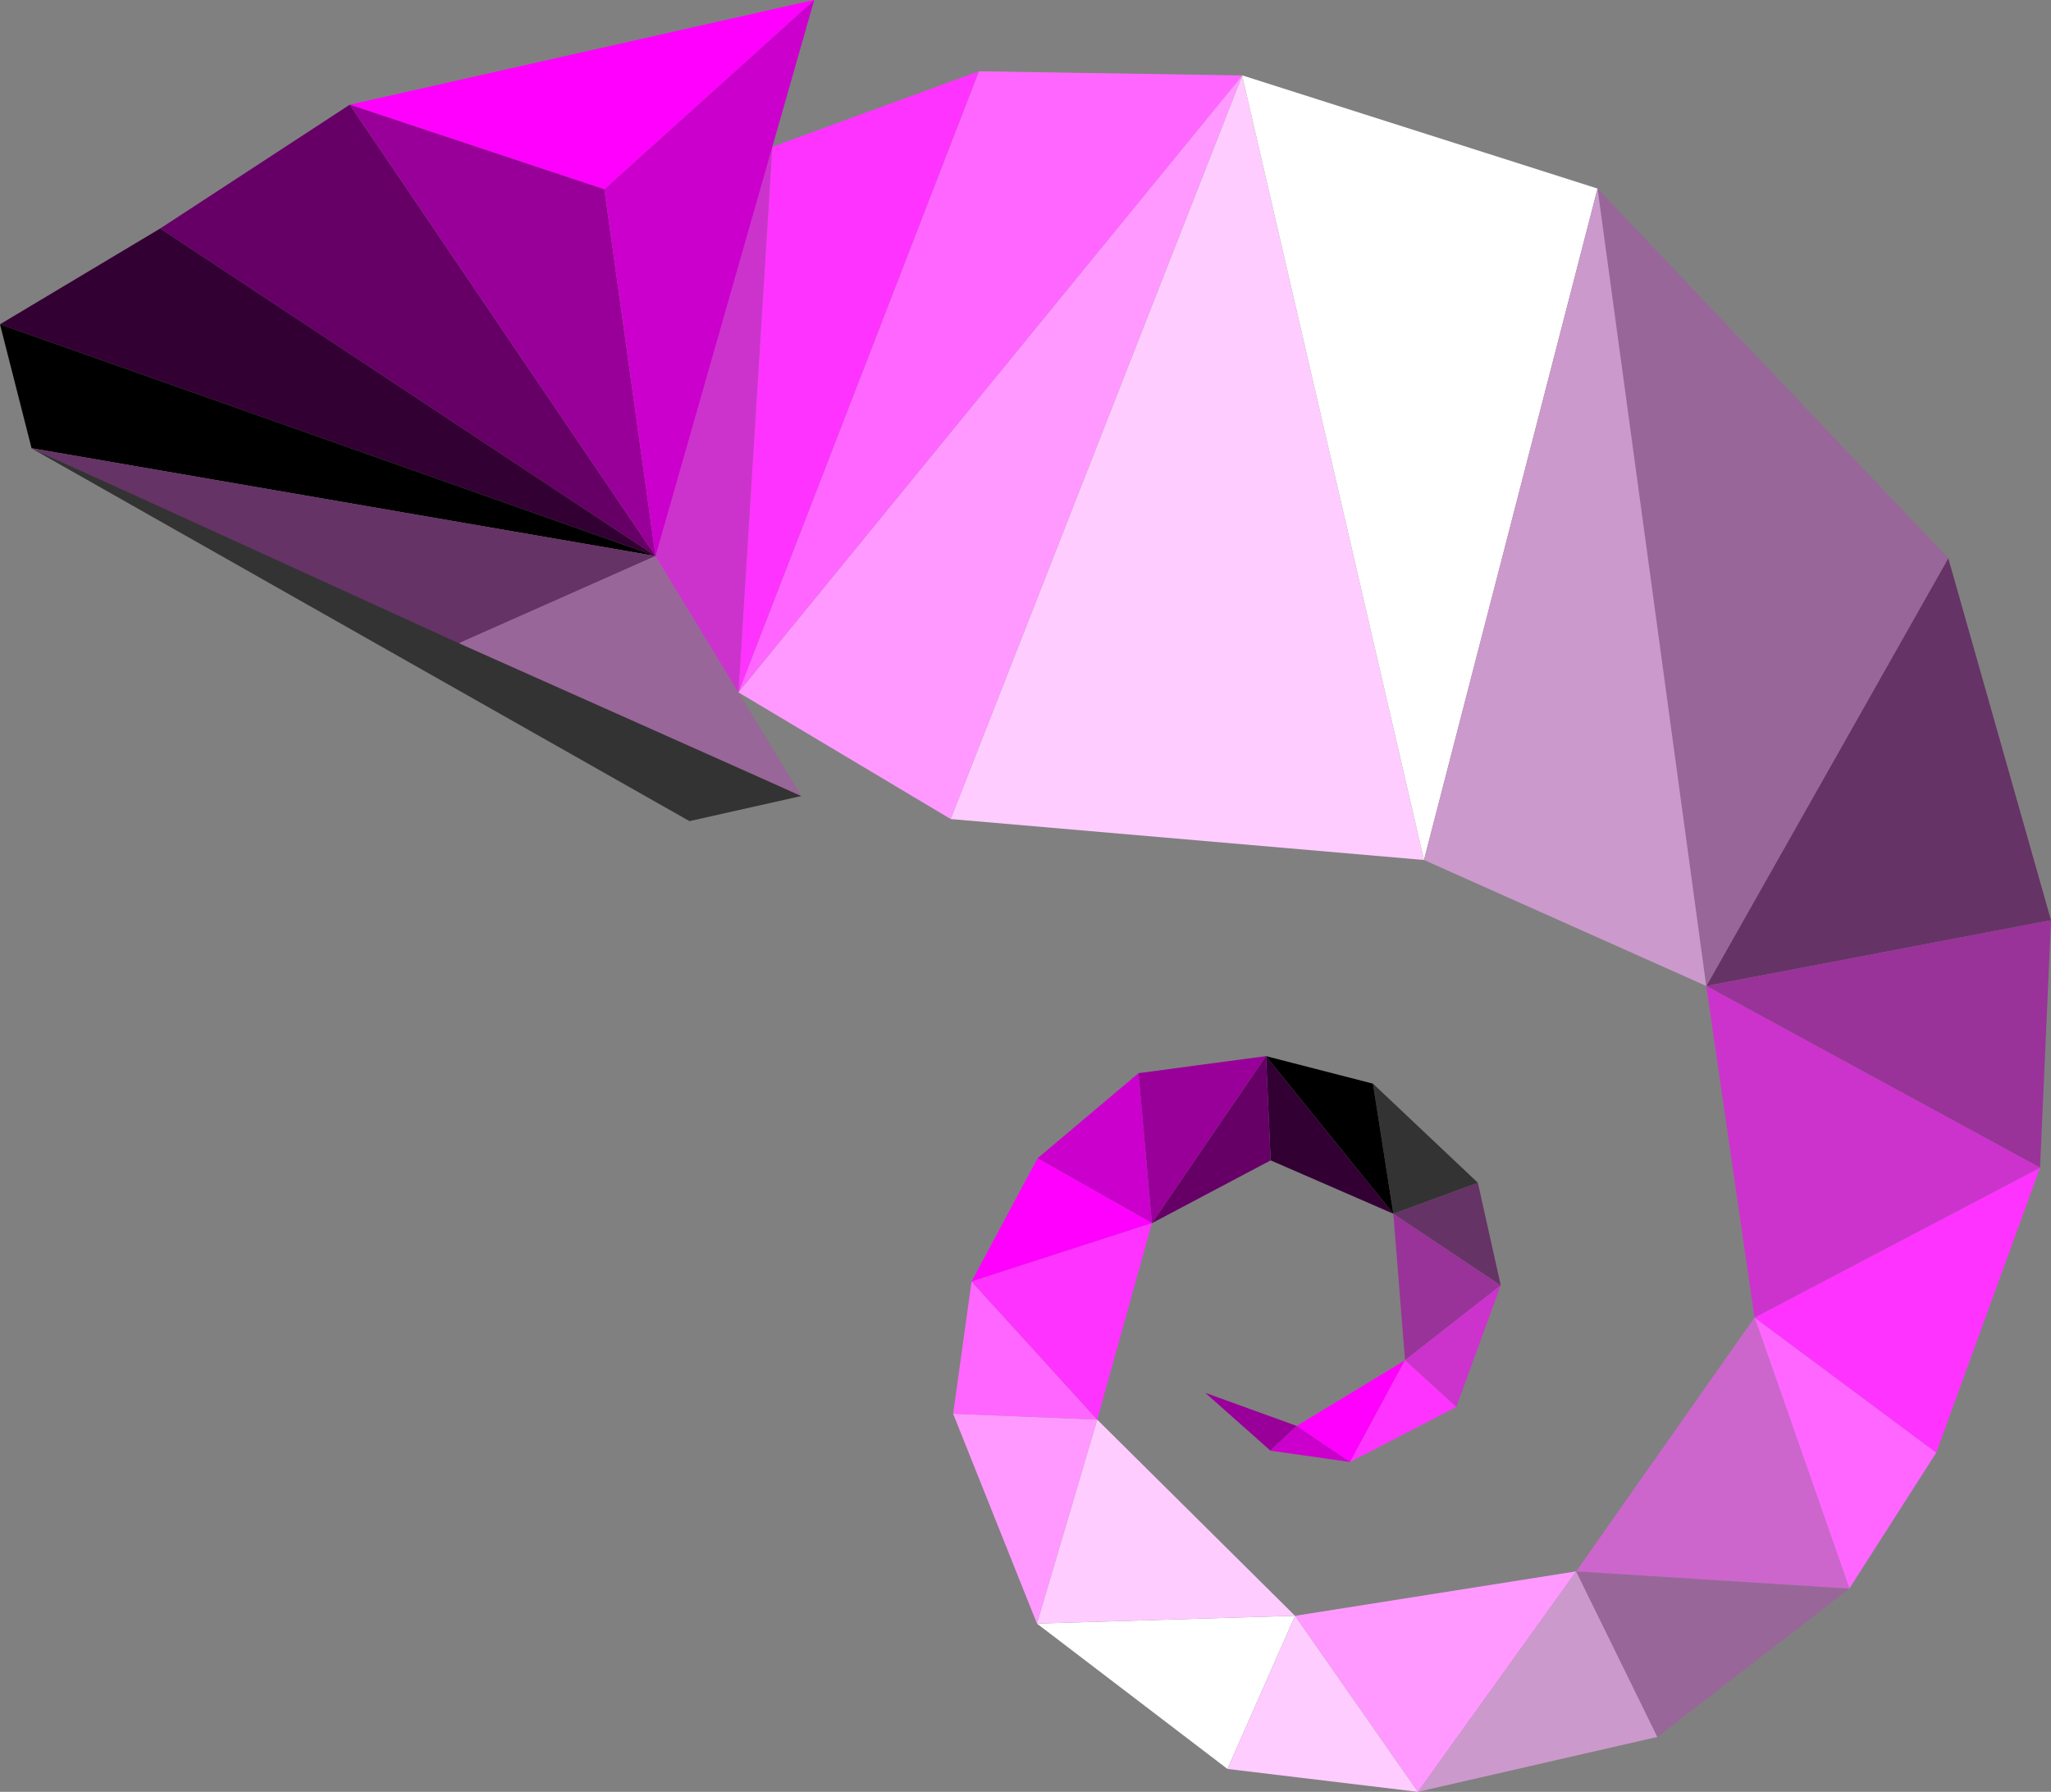 <svg xmlns="http://www.w3.org/2000/svg" viewBox="0 0 587.77 513.43"><rect x="0" y="0" width="587.77" height="513.43" fill="#808080" stroke="none"/><defs><style>.cls-1{fill:#f6f;}.cls-2{fill:#f3f;}.cls-3{fill:none;}.cls-4{fill:#f9f;}.cls-5{fill:#c3c;}.cls-6{fill:#fcf;}.cls-7{fill:#fff;}.cls-8{fill:#c9c;}.cls-9{fill:#c0c;}.cls-10{fill:#909;}.cls-11{fill:#969;}.cls-12{fill:#f0f;}.cls-13{fill:#636;}.cls-14{fill:#939;}.cls-15{fill:#303;}.cls-16{fill:#c6c;}.cls-17{fill:#606;}.cls-18{fill:#333;}</style></defs><g id="Layer_2" data-name="Layer 2"><g id="Layer_1-2" data-name="Layer 1"><polygon class="cls-1" points="211.62 198.39 280.52 20.43 356.04 21.61 211.62 198.39"/><polygon class="cls-2" points="221.33 42.07 280.52 20.43 211.62 198.39 221.33 42.07"/><polygon class="cls-3" points="272.45 234.5 272.4 234.61 272.38 234.56 272.45 234.5"/><polygon class="cls-4" points="355.99 21.64 272.45 234.69 211.62 198.39 355.99 21.64"/><polygon class="cls-5" points="221.33 42.07 211.62 198.39 186.6 159.29 221.33 42.07"/><polygon class="cls-6" points="355.98 21.67 408.08 246.42 272.45 234.69 355.98 21.67"/><polygon class="cls-7" points="355.99 21.64 356.04 21.61 457.82 54.03 457.82 54.03 408.08 246.42 355.98 21.67 355.99 21.64"/><polygon class="cls-1" points="314.44 406.78 278.43 367.2 273.15 405.1 314.44 406.78"/><polygon class="cls-4" points="297.17 465.22 314.44 406.78 273.15 405.1 297.17 465.22"/><polygon class="cls-8" points="474.98 497.69 451.7 450.25 406.34 513.43 474.98 497.69"/><polygon class="cls-9" points="330.12 350.49 326.27 307.5 297.32 331.91 330.12 350.49"/><polygon class="cls-10" points="326.27 307.5 330.12 350.49 362.81 302.62 326.27 307.5"/><polygon class="cls-11" points="451.7 450.25 474.98 497.69 529.97 455.19 451.7 450.25"/><polygon class="cls-12" points="330.12 350.49 297.32 331.91 278.43 367.2 330.12 350.49"/><polygon class="cls-2" points="502.8 377.53 554.88 416.26 584.63 334.58 502.8 377.53"/><polygon class="cls-13" points="488.99 282.53 587.77 263.68 558.33 159.93 488.99 282.53"/><polygon class="cls-1" points="554.88 416.26 502.8 377.53 529.97 455.19 554.88 416.26"/><polygon class="cls-14" points="584.63 334.58 587.77 263.68 488.99 282.53 584.63 334.58"/><polygon class="cls-7" points="351.76 506.87 351.76 506.87 371.13 462.99 297.17 465.22 351.76 506.87"/><polygon class="cls-15" points="362.81 302.62 364.14 332.49 399.3 347.78 362.81 302.62"/><polygon class="cls-4" points="406.34 513.43 451.7 450.25 371.13 462.99 406.34 513.43"/><polygon class="cls-2" points="330.12 350.49 278.43 367.2 314.44 406.78 330.12 350.49"/><polygon class="cls-12" points="386.9 418.91 402.65 389.77 371.61 408.58 386.9 418.91"/><polygon class="cls-6" points="371.13 462.99 314.44 406.78 297.17 465.22 371.13 462.99"/><polygon class="cls-16" points="529.97 455.19 502.8 377.53 451.7 450.25 529.97 455.19"/><polygon class="cls-14" points="430.08 368.3 399.3 347.78 402.65 389.77 430.08 368.3"/><polygon class="cls-6" points="351.76 506.87 406.34 513.43 371.13 462.99 351.76 506.87"/><polygon class="cls-17" points="330.12 350.49 364.14 332.49 362.81 302.62 330.12 350.49"/><polygon class="cls-5" points="584.63 334.58 488.99 282.53 502.8 377.53 584.63 334.58"/><polygon class="cls-13" points="399.3 347.78 430.08 368.3 423.53 338.91 399.3 347.78"/><polygon class="cls-10" points="371.61 408.58 345.39 399.09 364.1 415.68 371.61 408.58"/><polygon class="cls-18" points="399.3 347.78 423.53 338.91 393.46 310.51 399.3 347.78"/><polygon class="cls-5" points="417.33 403.17 430.08 368.3 402.65 389.77 417.33 403.17"/><polygon class="cls-9" points="371.61 408.58 364.1 415.68 386.9 418.91 371.61 408.58"/><polygon points="393.46 310.51 362.81 302.62 399.3 347.78 393.46 310.51"/><polygon class="cls-2" points="386.9 418.91 417.33 403.17 402.65 389.77 386.9 418.91"/><polygon class="cls-11" points="488.96 282.51 488.99 282.53 558.33 159.93 558.33 159.93 558.33 159.93 457.82 54.03 488.96 282.51"/><polygon class="cls-8" points="457.82 54.03 408.08 246.42 488.96 282.51 457.82 54.03"/><polygon class="cls-3" points="305.9 372.83 305.93 372.73 305.96 372.76 305.9 372.83"/><polygon class="cls-17" points="45.93 65.46 100.24 29.99 187.86 159.32 45.93 65.46"/><polygon class="cls-18" points="9.1 128.44 229.67 228.08 229.68 228.08 197.59 235.28 9.06 128.49 9.1 128.44"/><polygon class="cls-15" points="0 92.92 45.93 65.46 187.86 159.32 0 92.92"/><polygon points="0 92.92 187.86 159.32 9.1 128.44 9.06 128.49 9.06 128.49 0 92.92 0 92.92"/><polygon class="cls-13" points="187.86 159.32 131.51 184.32 9.1 128.44 187.86 159.32"/><polygon class="cls-11" points="229.67 228.08 131.51 184.32 187.86 159.32 229.67 228.08"/><polygon class="cls-12" points="233.21 0 233.33 0.02 233.33 0.03 173.2 54.24 100.24 29.99 233.21 0"/><polygon class="cls-10" points="173.2 54.24 187.86 159.32 100.24 29.99 173.2 54.24"/><polygon class="cls-9" points="233.33 0.03 187.86 159.32 173.2 54.24 233.33 0.03"/></g></g></svg>
